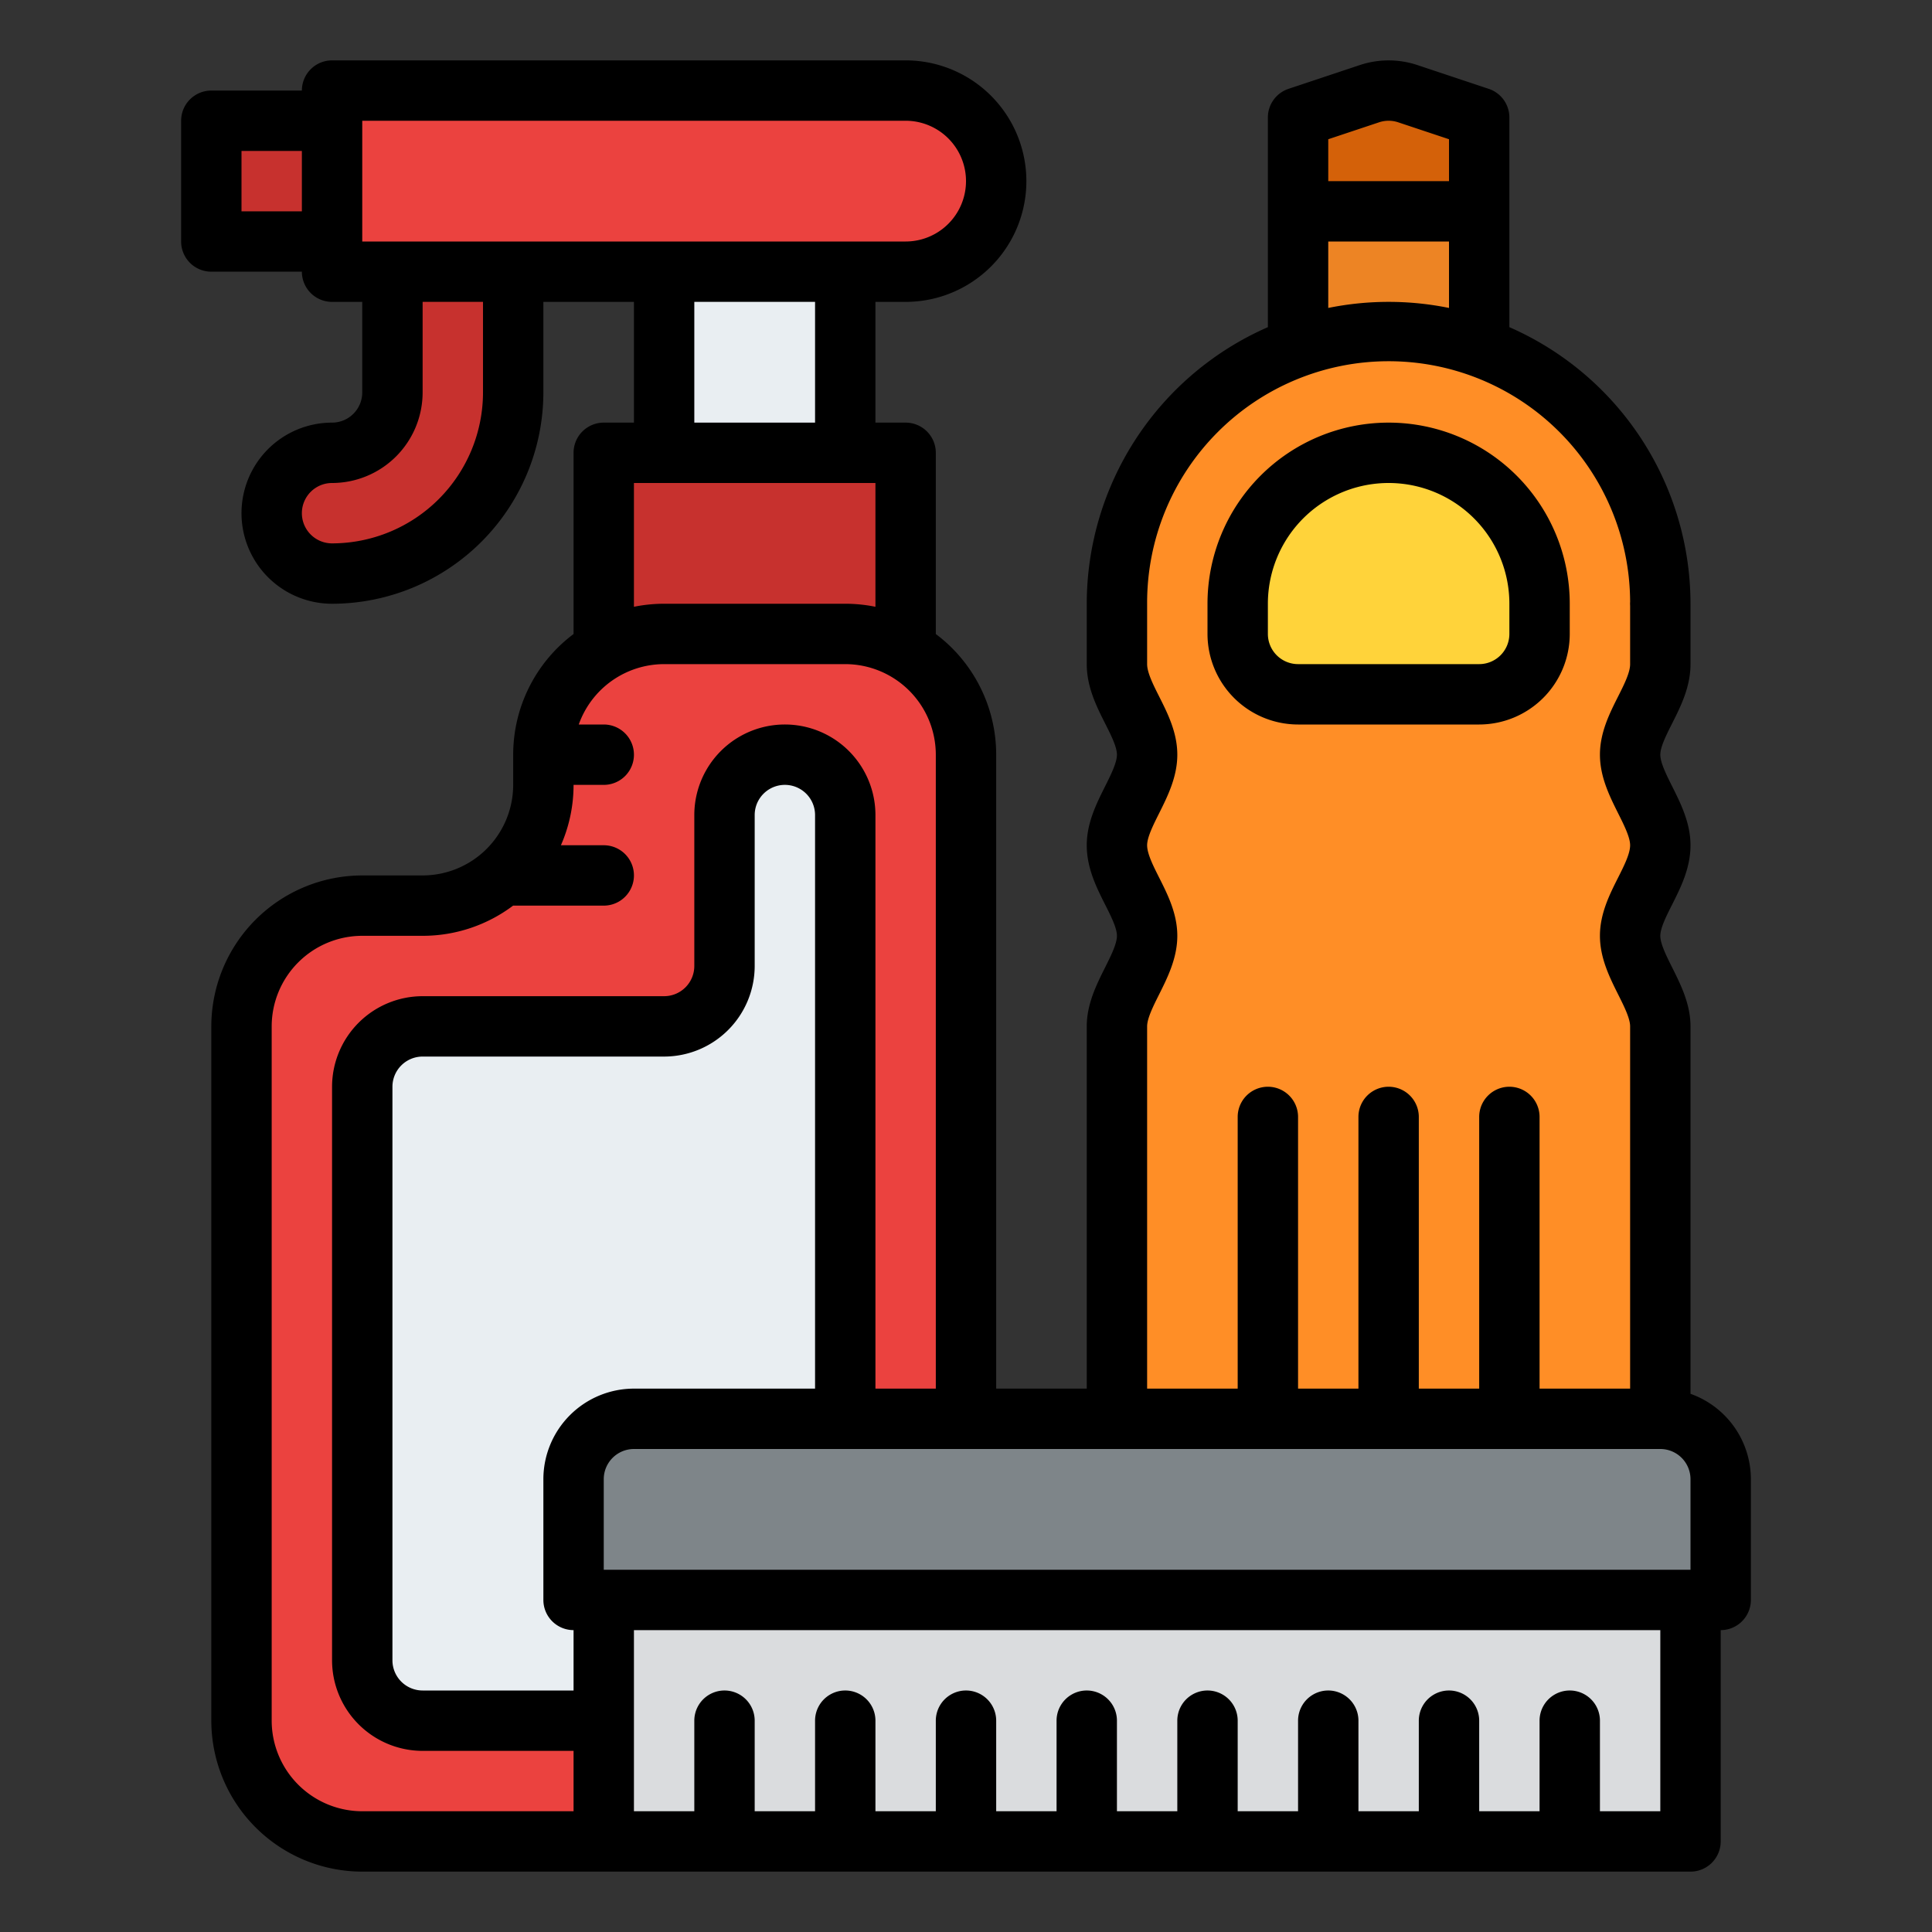 <svg id="Filled" height="512" viewBox="0 0 512 512" width="512" xmlns="http://www.w3.org/2000/svg"><rect x="0" y="0" width="512" height="512" fill="#333333" stroke="none"/><path d="m89 24h152a24 24 0 0 1 24 24 24 24 0 0 1 -24 24h-152a0 0 0 0 1 0 0v-48a0 0 0 0 1 0 0z" fill="#eb423f"/><path d="m57 32h32v32h-32z" fill="#c7312e"/><path d="m177 72h48v48h-48z" fill="#e9eef2"/><path d="m137 96v8a48 48 0 0 1 -48 48 16 16 0 0 1 -16-16 16 16 0 0 1 16-16 16 16 0 0 0 16-16v-32h32z" fill="#c7312e"/><path d="m161 120h80v64h-80z" fill="#c7312e"/><path d="m145 200v8a32 32 0 0 1 -32 32h-16a32 32 0 0 0 -32 32v184a32 32 0 0 0 32 32h128a32 32 0 0 0 32-32v-256a32 32 0 0 0 -32-32h-48a32 32 0 0 0 -32 32z" fill="#eb423f"/><path d="m193 216v40a16 16 0 0 1 -16 16h-64a16 16 0 0 0 -16 16v152a16 16 0 0 0 16 16h96a16 16 0 0 0 16-16v-224a16 16 0 0 0 -16-16 16 16 0 0 0 -16 16z" fill="#e9eef2"/><path d="m393 56h-48v-24.865l18.94-6.314a16 16 0 0 1 10.12 0l18.94 6.314z" fill="#d46109"/><path d="m345 56h48v40h-48z" fill="#ed8424"/><path d="m409 488a32 32 0 0 0 32-32v-184c0-8-8-16-8-24s8-15.75 8-24c0-8-8-16-8-24s8-15.75 8-24v-16.02h-.04a71.98 71.98 0 1 0 -143.96 0v16.02c0 8.25 8 16 8 24s-8 16-8 24c0 8.25 8 16 8 24s-8 16-8 24v184a32 32 0 0 0 32 32z" fill="#ff8e26"/><path d="m369 120a40 40 0 0 1 40 40v8a16 16 0 0 1 -16 16h-48a16 16 0 0 1 -16-16v-8a40 40 0 0 1 40-40z" fill="#ffd33a"/><path d="m160 424h288v64h-288z" fill="#dadcde"/><path d="m168 376h272a16 16 0 0 1 16 16v32a0 0 0 0 1 0 0h-304a0 0 0 0 1 0 0v-32a16 16 0 0 1 16-16z" fill="#7e8589"/><path d="m392 192a24.027 24.027 0 0 0 24-24v-8a48 48 0 0 0 -96 0v8a24.027 24.027 0 0 0 24 24zm-56-24v-8a32 32 0 0 1 64 0v8a8.009 8.009 0 0 1 -8 8h-48a8.009 8.009 0 0 1 -8-8z"/><path d="m240 80a32 32 0 0 0 0-64h-152a8 8 0 0 0 -8 8h-24a8 8 0 0 0 -8 8v32a8 8 0 0 0 8 8h24a8 8 0 0 0 8 8h8v24a8.009 8.009 0 0 1 -8 8 24 24 0 0 0 0 48 56.063 56.063 0 0 0 56-56v-24h24v32h-8a8 8 0 0 0 -8 8v48h.028a39.964 39.964 0 0 0 -16.028 32v8a24.027 24.027 0 0 1 -24 24h-16a40.045 40.045 0 0 0 -40 40v184a40.045 40.045 0 0 0 40 40h352a8 8 0 0 0 8-8v-56a8 8 0 0 0 8-8v-32a24.039 24.039 0 0 0 -16-22.624v-97.376c0-5.889-2.574-11.036-4.845-15.578-1.555-3.103-3.155-6.311-3.155-8.422 0-2.067 1.575-5.192 3.1-8.214 2.3-4.559 4.9-9.727 4.9-15.786 0-5.889-2.574-11.036-4.845-15.578-1.555-3.103-3.155-6.311-3.155-8.422 0-2.067 1.575-5.192 3.1-8.214 2.3-4.559 4.9-9.727 4.9-15.786v-16.034a80.1 80.1 0 0 0 -48-73.266v-55.565a8 8 0 0 0 -5.47-7.59l-18.941-6.314a24.167 24.167 0 0 0 -15.178 0l-18.941 6.314a8 8 0 0 0 -5.47 7.59v55.565a80.1 80.1 0 0 0 -48 73.266v16.034c0 6.059 2.6 11.227 4.9 15.786 1.523 3.022 3.1 6.147 3.1 8.214 0 2.111-1.6 5.319-3.155 8.422-2.271 4.542-4.845 9.689-4.845 15.578 0 6.059 2.6 11.227 4.9 15.786 1.523 3.022 3.1 6.147 3.1 8.214 0 2.111-1.6 5.319-3.155 8.422-2.271 4.542-4.845 9.689-4.845 15.578v96h-24v-168a39.964 39.964 0 0 0 -16.028-32h.028v-48a8 8 0 0 0 -8-8h-8v-32zm-160-24h-16v-16h16zm48 48a40.045 40.045 0 0 1 -40 40 8 8 0 0 1 0-16 24.027 24.027 0 0 0 24-24v-24h16zm40 24h64v32.805a40.028 40.028 0 0 0 -8-.805h-48a40.028 40.028 0 0 0 -8 .805zm16-16v-32h32v32zm-32 336h-40a8.009 8.009 0 0 1 -8-8v-152a8.009 8.009 0 0 1 8-8h64a24.028 24.028 0 0 0 24-24v-40a8 8 0 0 1 16 0v152h-48a24.027 24.027 0 0 0 -24 24v32a8 8 0 0 0 8 8zm288 32h-16v-24a8 8 0 0 0 -16 0v24h-16v-24a8 8 0 0 0 -16 0v24h-16v-24a8 8 0 0 0 -16 0v24h-16v-24a8 8 0 0 0 -16 0v24h-16v-24a8 8 0 0 0 -16 0v24h-16v-24a8 8 0 0 0 -16 0v24h-16v-24a8 8 0 0 0 -16 0v24h-16v-24a8 8 0 0 0 -16 0v24h-16v-48h272zm-88-443.1 13.47-4.489a8.034 8.034 0 0 1 5.06 0l13.47 4.489v11.1h-32zm0 27.1h32v17.61a80.308 80.308 0 0 0 -32 0zm-48 208c0-2.111 1.6-5.319 3.155-8.422 2.271-4.542 4.845-9.689 4.845-15.578 0-5.871-2.555-10.941-4.81-15.415-1.568-3.112-3.19-6.33-3.19-8.585 0-2.111 1.6-5.319 3.155-8.422 2.271-4.542 4.845-9.689 4.845-15.578 0-5.871-2.555-10.941-4.81-15.415-1.568-3.112-3.19-6.33-3.19-8.585v-16a64 64 0 0 1 128-.54 7.869 7.869 0 0 0 0 1.075v15.465c0 2.255-1.622 5.473-3.19 8.585-2.255 4.474-4.81 9.544-4.81 15.415 0 5.889 2.574 11.036 4.845 15.578 1.555 3.103 3.155 6.311 3.155 8.422 0 2.255-1.622 5.473-3.19 8.585-2.255 4.474-4.81 9.544-4.81 15.415 0 5.889 2.574 11.036 4.845 15.578 1.555 3.103 3.155 6.311 3.155 8.422v96h-24v-72a8 8 0 0 0 -16 0v72h-16v-72a8 8 0 0 0 -16 0v72h-16v-72a8 8 0 0 0 -16 0v72h-24zm136 112a8.009 8.009 0 0 1 8 8v24h-288v-24a8.009 8.009 0 0 1 8-8zm-192-184v168h-16v-152a24 24 0 0 0 -48 0v40a8.009 8.009 0 0 1 -8 8h-64a24.028 24.028 0 0 0 -24 24v152a24.028 24.028 0 0 0 24 24h40v16h-56a24.027 24.027 0 0 1 -24-24v-184a24.027 24.027 0 0 1 24-24h16a39.8 39.8 0 0 0 23.974-8h24.026a8 8 0 0 0 0-16h-11.35a39.759 39.759 0 0 0 3.35-16h8a8 8 0 0 0 0-16h-6.624a24.039 24.039 0 0 1 22.624-16h48a24.027 24.027 0 0 1 24 24zm-152-136v-32h144a16 16 0 0 1 0 32z"/></svg>